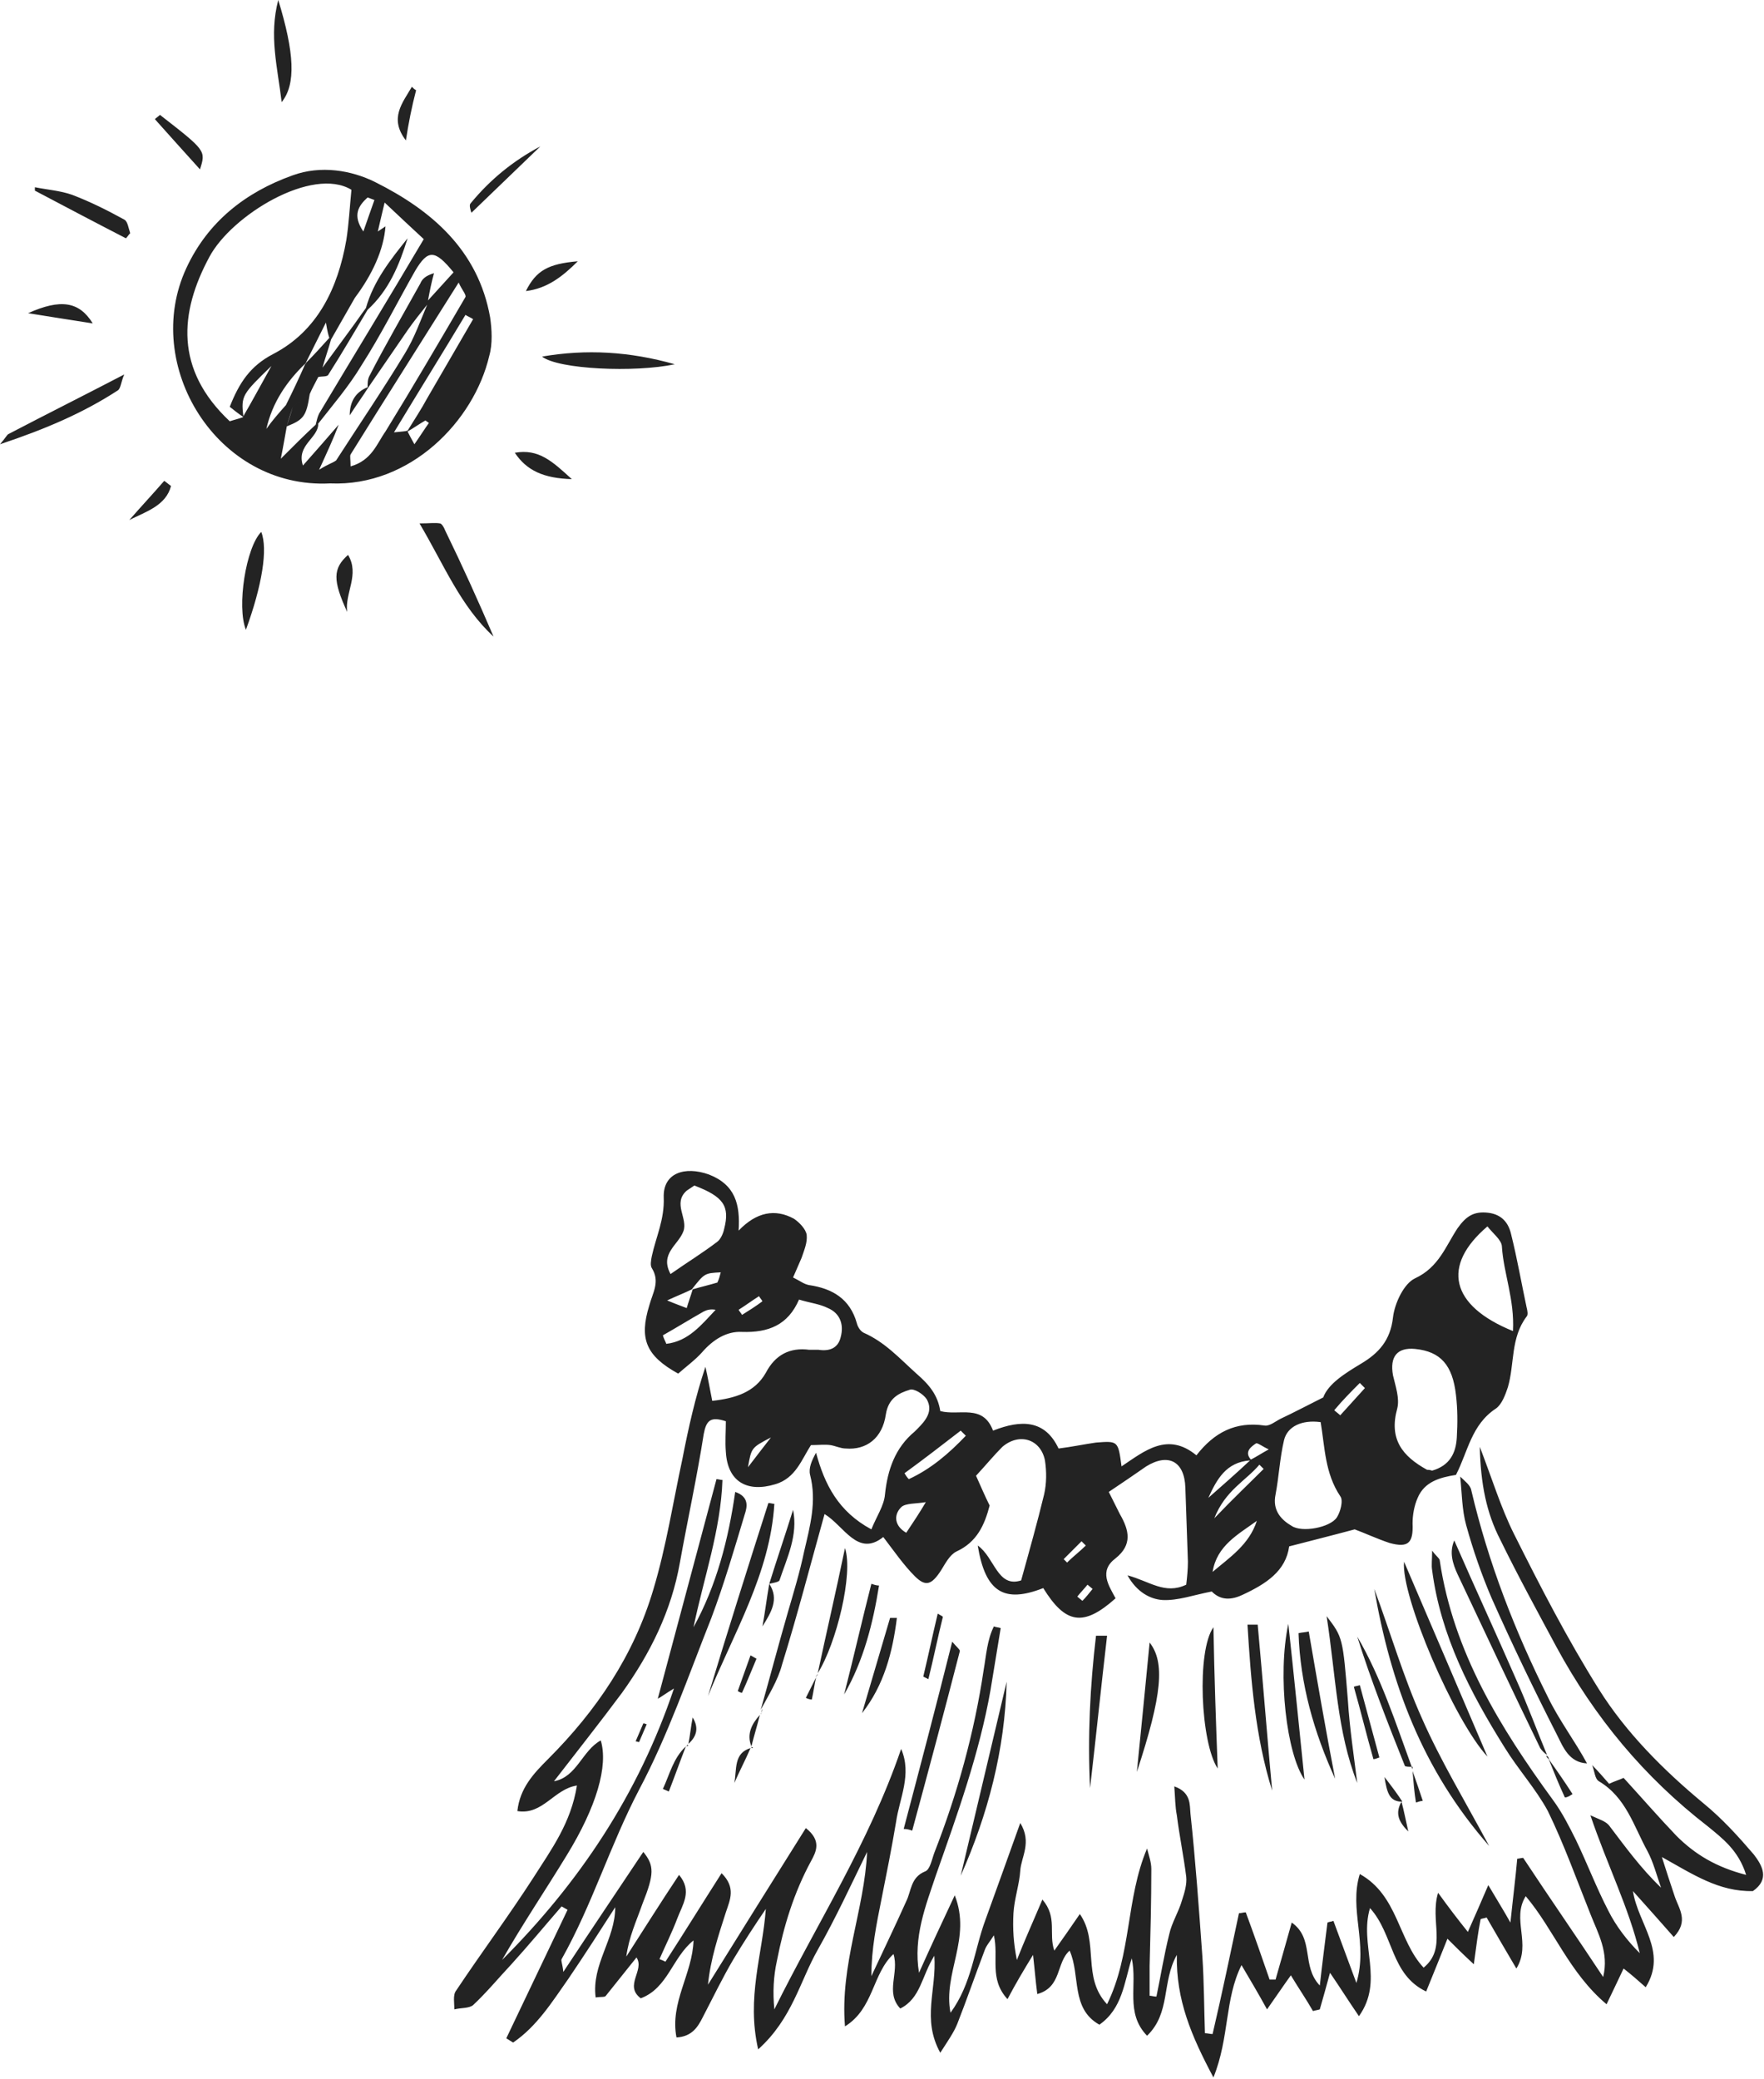 <?xml version="1.0" encoding="utf-8"?>
<!-- Generator: Adobe Illustrator 18.0.0, SVG Export Plug-In . SVG Version: 6.00 Build 0)  -->
<!DOCTYPE svg PUBLIC "-//W3C//DTD SVG 1.1//EN" "http://www.w3.org/Graphics/SVG/1.1/DTD/svg11.dtd">
<svg version="1.1" id="Ebene_1" xmlns="http://www.w3.org/2000/svg" xmlns:xlink="http://www.w3.org/1999/xlink" x="0px" y="0px"
	 width="207.3px" height="244.3px" viewBox="0 0 207.3 244.3" enable-background="new 0 0 207.3 244.3" xml:space="preserve">
<path fill="#232323" d="M81.4,151.4C81.4,151.5,81.4,151.5,81.4,151.4L81.4,151.4L81.4,151.4C81.4,151.5,81.4,151.5,81.4,151.4
	C81.5,151.5,81.5,151.4,81.4,151.4C81.5,151.4,81.4,151.4,81.4,151.4z M206.1,217.9c-1.8-2.1-3.7-4.2-5.9-6
	c-4.7-3.9-9.1-8.3-12.3-13.4c-3.7-5.9-6.9-12.1-10-18.3c-1.5-3-2.5-6.3-4-10.2c0.1,4.4,0.8,7.8,2.4,10.9c2.1,4.3,4.4,8.5,6.6,12.6
	c4.5,8.3,10.3,15.3,17.8,21.1c1.7,1.4,3.6,2.8,4.5,5.7c-3.5-0.9-6-2.4-8.2-4.6c-2.1-2.2-4.1-4.5-6.2-6.8c-0.4,0.2-1.1,0.4-1.7,0.7
	c-0.7-0.8-1.3-1.5-2-2.2c0.3,0.7,0.3,1.6,0.8,1.9c3.2,1.9,4.1,5.3,5.7,8.2c0.7,1.3,1.1,2.9,1.6,4.3c-2.4-2.3-4.2-4.8-6.1-7.3
	c-0.4-0.5-1.1-0.7-2.2-1.2c2,5.9,4.5,10.8,5.8,16.2c-1.5-1.5-2.8-3.2-3.7-5c-1.4-2.7-2.5-5.6-3.8-8.3c-0.8-1.6-1.6-3.2-2.7-4.7
	c-6.2-8.5-11.7-17.4-13.3-28.1c0-0.3-0.4-0.5-0.9-1.2c0,1.1-0.1,1.7,0,2.3c1,7.7,4.5,14.4,8.5,20.8c1.6,2.6,3.7,4.9,5.1,7.5
	c1.9,3.9,3.4,8.1,5,12.1c0.9,2.3,2.2,4.5,1.5,7.4c-3.1-4.7-6.3-9.3-9.4-14c-0.2,0-0.5,0.1-0.7,0.1c-0.2,2.3-0.5,4.6-0.8,7.5
	c-0.9-1.6-1.6-2.7-2.6-4.4c-0.9,2.1-1.6,3.7-2.4,5.5c-1.2-1.5-2.2-2.8-3.5-4.6c-1,3.3,1.1,6.5-1.7,8.8c-3-3.2-3-8.5-7.5-11
	c-1.3,4.2,1,8.1-0.4,12.8c-1.1-3-1.9-5.1-2.7-7.3c-0.2,0.1-0.5,0.1-0.7,0.2c-0.3,2.4-0.6,4.7-0.9,7.4c-2.2-2.3-0.6-5.5-3.3-7.4
	c-0.7,2.5-1.3,4.6-1.9,6.7c-0.2,0-0.5,0-0.7,0c-0.9-2.6-1.8-5.2-2.8-7.9c-0.3,0-0.5,0.1-0.8,0.1c-1,4.7-2,9.5-3.1,14.2
	c-0.3,0-0.6-0.1-0.9-0.1c-0.1-3-0.1-6-0.3-9c-0.4-5.6-0.8-11.2-1.4-16.8c-0.1-1,0.1-2.5-1.9-3.2c0.1,1.3,0.1,2.4,0.3,3.4
	c0.3,2.4,0.8,4.8,1.1,7.2c0.1,0.9-0.2,1.9-0.5,2.8c-0.4,1.4-1.2,2.6-1.5,4c-0.6,2.4-1,4.9-1.5,7.3c-0.3,0-0.6-0.1-0.8-0.1
	c0-1.2,0-2.3,0-3.5c0.1-3.8,0.2-7.6,0.2-11.4c0-0.8-0.3-1.6-0.5-2.4c-2.5,5.9-1.8,12.4-4.7,18.3c-3-3.2-0.9-7.3-3.2-10.6
	c-1.1,1.6-2,2.9-3,4.3c-0.7-2,0.4-3.9-1.4-6c-1.1,2.6-2.1,4.8-3,7.1c-0.4-2-0.5-3.7-0.4-5.5c0.1-1.7,0.7-3.4,0.8-5
	c0.1-1.6,1.4-3.3,0-5.6c-1.5,4.2-2.8,7.8-4.1,11.4c-1.3,3.5-1.6,7.5-4.1,10.9c-0.9-4.7,2.5-8.7,0.5-13.8c-1.6,3.4-2.9,6.2-4.2,9.1
	c-0.7-4.2,0.8-7.9,2-11.5c2.5-7.1,5.1-14.3,6.4-21.7c0.4-2.4,0.8-4.9,1.2-7.3c-0.3-0.1-0.6-0.1-0.8-0.2c-0.8,1.6-0.9,3.4-1.2,5.1
	c-1.1,7.4-3.1,14.6-5.8,21.5c-0.3,0.8-0.5,2-1.1,2.2c-1.7,0.7-1.6,2.3-2.2,3.5c-1.3,2.9-2.7,5.8-4.1,8.8c0-3.2,0.6-6.1,1.2-9.1
	c0.6-3,1.2-6,1.7-9c0.4-2.8,1.9-5.6,0.6-8.6C102.1,216.6,96,226,91,236.1c-0.2-2-0.1-3.9,0.3-5.7c0.8-4.1,2-8,4-11.7
	c0.6-1.1,1.3-2.4-0.6-3.9c-3.9,6.2-7.7,12.3-11.5,18.4c0.3-3,1.2-5.7,2.1-8.5c0.5-1.5,1.2-2.9-0.5-4.6c-2.3,3.6-4.4,7-6.6,10.4
	c-0.2-0.1-0.4-0.2-0.7-0.3c0.7-1.6,1.5-3.2,2.1-4.8c0.6-1.6,1.8-3.2,0.2-5.1c-2.2,3.3-4.2,6.5-6.2,9.6c0.3-2.3,1.2-4.2,1.9-6.2
	c1.4-3.5,1.4-4.5,0.1-6.1c-3,4.5-6.1,9.1-9.4,14.1c-0.1-1-0.3-1.3-0.2-1.5c3.6-6.4,5.7-13.4,9.1-19.9c3.4-6.4,5.8-13.4,8.5-20.2
	c1.5-4,2.7-8.1,3.9-12.1c0.3-0.9,0.6-2.1-1.1-2.7c-0.8,5.6-2.2,11-4.9,15.9c1.2-5.8,3.2-11.4,3.4-17.3c-0.2,0-0.5-0.1-0.7-0.1
	c-2.3,8.6-4.6,17.2-6.9,25.8c0.4-0.2,0.9-0.6,1.9-1.2C75,210.9,68,221.3,59,230.3c2.4-4.2,5.1-8.2,7.6-12.3c3.5-5.7,4.9-10.5,4-13.5
	c-2.2,1.2-2.8,4.3-5.5,4.8c2.7-3.5,5.4-6.9,8-10.4c3.3-4.6,5.8-9.6,6.8-15.3c0.9-5,2-10,2.8-15.1c0.3-1.6,0.8-2.1,2.6-1.5
	c0,1.2-0.1,2.4,0,3.6c0.2,3.5,2.5,4.8,5.8,3.8c2.4-0.7,3.1-2.9,4.2-4.6c0.9,0,1.6-0.1,2.3,0c0.6,0.1,1.2,0.4,1.8,0.4
	c2.4,0.2,4.3-1.2,4.7-4c0.3-1.9,1.5-2.5,2.8-2.9c0.5-0.2,1.6,0.5,2,1.1c0.8,1.4-0.1,2.5-1.1,3.5c-0.1,0.1-0.2,0.2-0.3,0.3
	c-2.3,1.9-3.2,4.5-3.5,7.4c-0.1,1.3-1,2.6-1.6,4.1c-3.9-2.1-5.5-5.3-6.5-9c-0.5,0.9-0.9,1.8-0.7,2.6c0.8,3.1,0,6-0.7,9
	c-0.5,2.4-1.2,4.7-1.9,7.1c-1.1,3.8-2.1,7.6-3.2,11.5c0.9-1.7,2-3.4,2.5-5.3c1.8-5.8,3.3-11.6,5-17.7c2.3,1.4,3.9,5.1,6.9,2.7
	c1.3,1.7,2.4,3.3,3.7,4.6c1.3,1.3,2,1,3.1-0.7c0.5-0.8,1-1.8,1.8-2.2c2.4-1.1,3.3-3.1,3.9-5.4c-0.6-1.2-1.1-2.4-1.6-3.5
	c1.2-1.3,2.1-2.4,3.1-3.4c2-1.7,4.5-0.9,5,1.6c0.2,1.3,0.2,2.7-0.1,4c-0.8,3.3-1.7,6.5-2.7,10.1c-2.8,0.9-3.1-2.7-5.1-4.1
	c0.9,5.5,3.1,6.8,7.7,5c2.6,4.2,4.7,4.6,8.5,1.2c-0.8-1.5-2-3.2,0-4.7c2-1.6,1.6-3.3,0.5-5.2c-0.5-1-1-2-1.3-2.6
	c1.8-1.2,3.1-2.1,4.4-3c2.6-1.6,4.5-0.6,4.6,2.5c0.1,2.9,0.2,5.8,0.3,8.7c0,0.9-0.1,1.9-0.2,2.7c-2.5,1.2-4.3-0.4-6.9-1.1
	c1.1,2,2.7,2.8,4.1,2.9c1.8,0.1,3.7-0.6,5.8-1c0.8,0.8,1.9,1.2,3.6,0.4c2.8-1.3,5.1-2.8,5.5-5.7c2.7-0.7,5.1-1.3,7.7-2
	c1.1,0.4,2.6,1.1,4.1,1.6c2.2,0.6,2.8,0,2.7-2.3c0-1,0.2-2.1,0.6-3c0.8-1.9,2.6-2.4,4.5-2.7c1.4-2.7,1.8-5.9,4.7-7.8
	c0.7-0.5,1.1-1.6,1.4-2.5c0.8-2.7,0.3-5.8,2.2-8.3c0.2-0.2,0.1-0.7,0-1.1c-0.6-2.8-1.1-5.7-1.8-8.5c-0.3-1.4-1.1-2.4-2.7-2.6
	c-1.7-0.2-2.6,0.4-3.6,1.8c-1.4,2.1-2.2,4.6-5,5.9c-1.3,0.6-2.4,2.9-2.6,4.6c-0.3,2.7-1.7,4.2-3.7,5.4c-2,1.2-3.9,2.4-4.5,4
	c-2,1-3.5,1.8-5,2.5c-0.6,0.3-1.3,0.9-1.9,0.8c-3.4-0.5-5.9,0.8-8,3.5c-3.4-2.8-6.1-0.5-8.8,1.3c-0.4-3-0.4-3-3-2.8
	c-1.4,0.2-2.8,0.5-4.4,0.7c-1.6-3.4-4.4-3.4-7.7-2.1c-1.2-3.2-4-1.7-6.2-2.3c-0.3-1.9-1.3-3.1-2.8-4.4c-2-1.8-3.7-3.7-6.2-4.8
	c-0.4-0.2-0.7-0.7-0.8-1.1c-0.8-2.9-2.9-4.1-5.6-4.5c-0.6-0.1-1.1-0.5-1.9-0.9c0.4-0.9,0.7-1.6,1-2.3c0.3-0.9,0.7-1.8,0.6-2.7
	c-0.1-0.7-0.9-1.5-1.5-1.9c-2.2-1.2-4.4-0.8-6.5,1.4c0.2-3.1-0.4-5.4-3.5-6.6c-2.8-1-5.4-0.2-5.3,2.7c0.1,2.6-0.9,4.6-1.4,6.9
	c-0.1,0.5-0.2,1.1,0,1.4c1,1.6,0.1,2.9-0.3,4.4c-1.2,3.9-0.4,5.9,3.4,8c0.9-0.8,2-1.6,2.8-2.5c1.3-1.5,2.9-2.5,4.7-2.4
	c3.1,0.1,5.4-0.8,6.7-3.8c1.3,0.4,2.4,0.5,3.4,1c1.4,0.6,1.9,1.9,1.5,3.4c-0.3,1.3-1.3,1.7-2.6,1.5c-0.4,0-0.7,0-1.1,0
	c-2.3-0.3-4,0.6-5.1,2.7c-1.3,2.3-3.6,3-6.3,3.3c-0.3-1.5-0.5-2.7-0.8-4c-1.2,3.6-2,7.2-2.7,10.8c-1.1,5.1-1.9,10.3-3.4,15.3
	c-2.3,7.8-6.7,14.3-12.4,20c-1.7,1.7-3.3,3.4-3.6,6.1c3,0.5,4.3-2.6,7-3c-0.7,4.4-3,7.5-5.1,10.8c-2.9,4.5-6.1,8.8-9.1,13.3
	c-0.4,0.5-0.2,1.5-0.2,2.2c0.8-0.2,1.7-0.1,2.2-0.5c1.6-1.5,3-3.2,4.5-4.8c2-2.2,3.9-4.5,5.9-6.8c0.2,0.1,0.5,0.3,0.7,0.4
	c-2.4,5-4.8,10.1-7.2,15.1c0.3,0.2,0.5,0.3,0.8,0.5c2.8-1.9,4.6-4.8,6.5-7.5c1.9-2.8,3.7-5.6,5.5-8.4c0,3.8-2.8,6.7-2.3,10.6
	c0.6-0.1,1.1,0,1.2-0.2c1.2-1.5,2.4-3,3.6-4.5c1,1.5-1.5,3.3,0.5,4.8c3.2-1.2,3.7-4.8,6.2-6.8c-0.1,3.9-2.8,7.3-2,11.4
	c1.8-0.1,2.5-1.2,3.1-2.4c1.2-2.3,2.3-4.6,3.6-6.8c1.2-2,2.5-4,3.8-5.9c-0.4,5.4-2.3,10.4-0.9,16.5c4-3.6,4.9-8,7-11.7
	c2.1-3.7,3.9-7.6,5.8-11.5c-0.3,6.8-3.2,13.2-2.6,20.5c3.4-2.1,3.2-6.2,5.7-8.5c0.7,2.2-1,4.5,0.8,6.4c2.4-1.2,2.5-3.8,4-6.2
	c0.3,4-1.5,7.4,0.7,11.4c0.9-1.4,1.6-2.4,2-3.4c1.1-2.8,2.1-5.7,3.2-8.6c0.2-0.6,0.6-1,1.1-1.8c0.6,2.6-0.6,5.1,1.6,7.5
	c1-1.9,1.9-3.4,3-5.2c0.2,1.7,0.3,3.1,0.5,4.6c2.9-0.8,2.2-3.7,3.8-5.1c1.3,2.9,0.1,6.8,3.5,8.7c2.7-1.9,2.9-4.9,3.8-7.8
	c0.7,3.2-0.8,6.4,1.8,9.1c2.8-2.7,1.7-6.3,3.5-9.5c-0.1,5.3,1.7,9.5,4.3,14.4c1.9-4.7,1.3-9.2,3.3-13.2c1,1.7,1.9,3.2,3,5.2
	c1.2-1.7,2-2.9,2.8-4c0.9,1.5,1.8,2.8,2.6,4.2c0.3-0.1,0.5-0.1,0.8-0.2c0.4-1.4,0.8-2.8,1.2-4.3c1.1,1.6,2.1,3.2,3.4,5.1
	c3-4.2,0-8.4,1.3-12.7c2.8,3.1,2.4,7.8,6.6,9.8c0.9-2.2,1.7-4.2,2.5-6.2c0.9,0.9,1.8,1.8,3.1,3c0.3-2.2,0.5-3.8,0.8-5.3
	c0.2-0.1,0.5-0.1,0.7-0.2c1.1,1.9,2.2,3.8,3.5,6c1.8-2.9-0.6-5.8,1.1-8.5c3.3,3.9,5.1,9,9.5,12.7c0.8-1.7,1.4-2.9,2-4.2
	c0.9,0.7,1.7,1.4,2.6,2.2c2.6-4.2-0.9-7.4-1.5-11.3c1.8,2,3.3,3.7,4.8,5.4c1.8-1.9,0.6-3.3,0.1-4.8c-0.5-1.5-1-3-1.5-4.6
	c3.6,2,6.7,4.1,10.7,4C208,220.8,207.1,219.2,206.1,217.9z M174.8,144.1c0.6,0.8,1.7,1.6,1.7,2.4c0.2,3.1,1.5,6.2,1.3,9.9
	C170.4,153.4,169.4,148.7,174.8,144.1z M166.3,158.5c3,0.3,4.4,1.9,4.8,5.4c0.2,1.7,0.2,3.3,0.1,5c-0.1,1.8-0.8,3.3-2.9,3.9
	c-0.3-0.1-0.5-0.1-0.6-0.1c-2.9-1.6-4.5-3.6-3.5-7.2c0.3-1.2-0.2-2.6-0.5-3.9C163.3,159.4,164.2,158.3,166.3,158.5z M159.8,162.5
	c0.2,0.2,0.4,0.4,0.6,0.6c-1,1.1-1.9,2.1-2.9,3.2c-0.2-0.2-0.5-0.4-0.7-0.6C157.8,164.5,158.8,163.5,159.8,162.5z M149.9,175.6
	c0.4-2.1,0.5-4.3,1-6.4c0.4-1.6,2.1-2.4,4.3-2.1c0.5,3,0.5,6,2.3,8.7c0.4,0.5,0,1.9-0.4,2.5c-0.8,1.2-4.1,1.8-5.3,1
	C150.6,178.6,149.5,177.5,149.9,175.6z M142.5,184.7c0.5-3.1,3-4.4,5.2-6C146.8,181.5,144.5,183,142.5,184.7z M142.7,178.4
	c1.3-3.3,3.7-4.4,5.3-6.3c0.2,0.2,0.3,0.3,0.5,0.5C146.8,174.3,145,176,142.7,178.4z M147.6,169.6c0.2-0.1,0.8,0.4,1.5,0.7
	c-0.9,0.5-1.5,0.9-2.1,1.2C146.2,170.6,147,170,147.6,169.6z M146.9,171.6c-1.6,1.5-3.2,2.9-4.9,4.4
	C143,173.8,144.1,171.8,146.9,171.6z M128.4,186.7c-0.4,0.5-0.8,1-1.2,1.4l-0.6-0.5c0.4-0.5,0.8-0.9,1.2-1.4L128.4,186.7z
	 M127.1,181.1c0.2,0.2,0.4,0.4,0.5,0.5c-0.7,0.7-1.5,1.3-2.2,2c-0.1-0.1-0.3-0.3-0.4-0.4C125.7,182.5,126.4,181.8,127.1,181.1z
	 M106.5,180.1c-1.4-0.8-1.5-2.1-0.6-3c0.5-0.5,1.8-0.4,2.9-0.6C108.1,177.7,107.3,178.9,106.5,180.1z M112.9,168.1l0.6,0.6
	c-2,2.1-4.1,3.9-6.7,5.1c-0.2-0.2-0.4-0.5-0.5-0.7C108.5,171.5,110.7,169.8,112.9,168.1z M78.3,157.9c-0.1-0.3-0.3-0.6-0.4-1
	c1.6-0.9,3.2-1.9,4.8-2.8c0.4-0.2,0.8-0.3,1.4-0.2C82.4,155.7,80.9,157.6,78.3,157.9z M80.7,153.7c0.7-0.3,1.6-0.5,2.3-0.8
	C82.3,153.2,81.5,153.3,80.7,153.7C80.7,153.7,80.7,153.7,80.7,153.7z M84.3,150.7c-1,0.3-1.9,0.5-2.9,0.8c-0.2,0.7-0.5,1.5-0.7,2.2
	c-0.5-0.2-1.1-0.4-2.3-0.9c1.3-0.6,2.1-0.9,2.9-1.3c1.5-1.9,1.5-1.9,3.4-2C84.6,149.9,84.5,150.3,84.3,150.7z M85.1,144.4
	c-0.1,0.5-0.4,1.2-0.8,1.5c-1.7,1.3-3.5,2.4-5.5,3.8c-1.3-2.4,0.9-3.4,1.5-5c0.6-1.5-1.3-3.3,0.4-4.8c0.3-0.2,0.6-0.4,0.9-0.6
	C85,140.6,85.8,141.7,85.1,144.4z M87.2,154.5c-0.1-0.2-0.3-0.4-0.4-0.6c0.8-0.5,1.6-1.1,2.4-1.6c0.1,0.2,0.3,0.4,0.4,0.6
	C88.8,153.5,88,154,87.2,154.5z M90.6,168.9c-1.1,1.4-1.7,2.2-2.7,3.5C88.3,170.1,88.3,170.1,90.6,168.9z M86.3,209.5
	c0.6-1.4,1.3-2.7,1.9-4.1C86.2,206,86.6,207.9,86.3,209.5z M89.5,201.3L89.5,201.3c-0.1,0-0.1,0.1-0.1,0.2
	C89.4,201.4,89.4,201.4,89.5,201.3z M89.5,201.3c0-0.2,0.1-0.3,0.1-0.5C89.5,201,89.5,201.1,89.5,201.3L89.5,201.3z M170.9,181
	c-0.6,1.4-0.2,2.7,0.4,4c3.2,6.8,6.4,13.6,9.7,20.4c0.2,0.3,0.5,0.6,0.8,0.8c-1.2-2.9-2.3-5.9-3.6-8.8
	C175.8,191.9,173.3,186.5,170.9,181z M88.3,205.4c0.1,0,0.1,0,0.2,0c0,0-0.1-0.1-0.1-0.1C88.3,205.3,88.3,205.4,88.3,205.4z
	 M88.4,205.4c0-0.1-0.1-0.1-0.1-0.2c0,0,0,0.1,0,0.1C88.3,205.3,88.4,205.4,88.4,205.4z M88.3,205.2c0.3-1.2,0.7-2.5,1-3.7
	C88.4,202.5,87.7,203.7,88.3,205.2z M143.1,207.8c-0.2-5.3-0.4-10.9-0.5-16.6C140.6,194,141.1,204.8,143.1,207.8z M102.4,186.1
	c-1.1,4.3-2.1,8.7-3.2,13c2.3-4,3.4-8.4,4.1-12.8C103,186.3,102.7,186.2,102.4,186.1z M90.4,186.1C90.4,186.1,90.4,186.1,90.4,186.1
	L90.4,186.1C90.4,186.1,90.4,186.1,90.4,186.1C90.4,186.1,90.4,186.1,90.4,186.1C90.4,186.1,90.4,186.1,90.4,186.1z M104.6,190.1
	c-1.1,3.7-2.2,7.5-3.3,11.2c2.6-3.3,3.6-7.2,4.1-11.2C105.1,190.1,104.9,190.1,104.6,190.1z M90.4,186.1c-0.3,1.7-0.5,3.4-0.8,5
	C90.6,189.5,91.6,187.9,90.4,186.1z M96.1,196.6c0,0.1-0.1,0.2-0.1,0.2l0.1,0.1C96,196.8,96.1,196.7,96.1,196.6z M110.2,189.6
	c-0.6,2.5-1.1,4.9-1.7,7.4c0.2,0.1,0.4,0.2,0.6,0.3c0.6-2.4,1.1-4.9,1.7-7.3C110.8,189.9,110.5,189.8,110.2,189.6z M96,196.8
	C96,196.8,95.9,196.8,96,196.8c-0.1,0.1-0.1,0.2-0.1,0.3C95.9,197,96,196.9,96,196.8z M99.3,181.9c-1.1,5.3-2.2,10-3.2,14.7
	C98.3,193.1,100.3,184.9,99.3,181.9z M95.4,199.7c0.2-0.9,0.3-1.7,0.5-2.6c-0.4,0.8-0.8,1.6-1.2,2.4
	C94.9,199.6,95.2,199.7,95.4,199.7z M118.3,197.6c-1.8,7.6-3.6,15.2-5.4,22.8C116.1,213.2,118.1,205.6,118.3,197.6z M81.4,201.8
	c-0.2,1-0.3,2.1-0.5,3.1C81.8,204.1,82.2,203.1,81.4,201.8z M77.9,210.2l0.7,0.3c0.7-1.8,1.3-3.5,2-5.3
	C79.1,206.6,78.7,208.5,77.9,210.2z M80.7,205.2c0.1,0,0.1-0.1,0.2-0.1l-0.1-0.1C80.7,205.1,80.7,205.2,80.7,205.2z M107.2,215.1
	c1.9-7,3.8-14.1,5.6-21.1c0-0.2-0.4-0.5-0.9-1.1c-1.9,7.6-3.8,14.8-5.7,22C106.6,214.9,106.9,215,107.2,215.1z M80.7,205
	C80.7,205,80.8,205.1,80.7,205c0.1,0,0.1,0,0.1-0.1C80.8,205,80.8,205,80.7,205z M87.2,198.9c0.6-1.3,1.1-2.6,1.7-4
	c-0.2-0.1-0.5-0.3-0.7-0.4c-0.5,1.4-1,2.8-1.5,4.2C86.9,198.8,87,198.9,87.2,198.9z M83.2,199.3c3-7.4,7.3-14.4,7.8-22.6
	c-0.2,0-0.5-0.1-0.7-0.1C87.9,184.1,85.5,191.7,83.2,199.3z M91.6,185.7c0.9-2.7,2.2-5.3,1.6-8.3c-0.9,2.9-1.9,5.8-2.8,8.7
	C90.8,186,91.5,185.9,91.6,185.7z M75.1,204.7c0.3-0.7,0.6-1.4,0.9-2.1c-0.1,0-0.2-0.1-0.4-0.1c-0.3,0.7-0.6,1.4-0.9,2.1L75.1,204.7
	z M174.8,206.4c-3.2-7.5-6.5-15.2-9.8-22.9C164.6,187.5,170.9,202.2,174.8,206.4z M159.5,192.3c1.6,5.1,3.6,10.2,5.6,15.2
	c0.1,0.1,0.5,0.1,0.8,0.1C164,202.4,162.3,197.1,159.5,192.3z M165.5,215.2c-0.3-1.3-0.5-2.4-0.8-3.5
	C163.9,213.1,164.4,214.1,165.5,215.2z M164.8,211.8C164.8,211.8,164.8,211.8,164.8,211.8C164.8,211.8,164.8,211.8,164.8,211.8
	C164.8,211.7,164.8,211.8,164.8,211.8z M167.2,211.6c-0.4-1.2-0.8-2.4-1.2-3.5c0.1,1.2,0.2,2.5,0.4,3.7
	C166.7,211.7,167,211.6,167.2,211.6z M166,208c0-0.1,0-0.3,0-0.4l0,0c0,0-0.1,0-0.1,0c0,0,0,0.1,0,0.1C166,207.8,166,207.9,166,208z
	 M128.1,210.1c0.7-6,1.3-11.9,2-17.9c-0.4,0-0.9,0-1.3,0C128.1,198.1,127.8,204.1,128.1,210.1z M153.8,191.7
	c-0.4,0.1-0.8,0.1-1.2,0.2c0.2,6,1.8,11.6,4.3,17.1C155.8,203.3,154.8,197.5,153.8,191.7z M181.9,199.4c-3.9-7.8-7-15.8-9-24.3
	c-0.1-0.6-0.8-1.1-1.3-1.6c0.2,1.9,0.2,3.9,0.7,5.7c0.8,2.9,1.8,5.8,3,8.6c2.4,5.4,5,10.8,7.7,16.1c0.7,1.4,1.4,3.2,3.5,3.3
	C185.1,204.6,183.2,202.1,181.9,199.4z M182.1,206.8c-0.1-0.1-0.1-0.3-0.2-0.4c0,0,0,0,0,0l0,0c0,0-0.1-0.1-0.2-0.1
	c0,0.1,0.1,0.1,0.1,0.2l0,0C181.9,206.6,182,206.7,182.1,206.8z M164.8,211.7c-0.5-0.8-1.1-1.6-2.1-2.9
	C163,210.7,163.3,211.7,164.8,211.7z M164.8,211.7C164.8,211.8,164.8,211.8,164.8,211.7L164.8,211.7
	C164.8,211.8,164.8,211.7,164.8,211.7z M167.1,201.9c-2.2-4.9-3.7-10.1-5.6-15.2c1.9,11,5.6,21.2,13.5,30.2
	C172.1,211.5,169.3,206.9,167.1,201.9z M149.5,210.4c-0.6-6.5-1.1-13-1.7-19.5c-0.4,0-0.8,0-1.2,0C147,197.4,147.5,204,149.5,210.4z
	 M162.1,206.5l-2.3-8.5c-0.2,0.1-0.5,0.1-0.7,0.2c0.8,2.8,1.5,5.7,2.3,8.5C161.6,206.7,161.8,206.6,162.1,206.5z M135.1,193
	c-0.5,5.2-1,10.2-1.5,15.2C136.6,199.1,136.9,195.3,135.1,193z M184.8,210.8c-0.9-1.4-1.8-2.7-2.8-4.1c0.6,1.5,1.2,3,1.9,4.5
	C184.2,211.2,184.5,211,184.8,210.8z M158.4,199.8c-0.6-7.4-0.6-7.4-2.5-9.9c1.1,7.1,1.2,13.5,3.6,19.6
	C159.1,206.3,158.6,203,158.4,199.8z M153.3,209.1c-0.6-5.8-1.2-11.9-1.9-18.3C150.1,196.9,151.2,206.1,153.3,209.1z M48.9,10.6
	c-0.2-0.1-0.4-0.3-0.5-0.4c-1.1,1.9-2.7,3.7-0.7,6.3C48,14.5,48.4,12.5,48.9,10.6z M79.3,42.8C74,41.3,68.9,41,63.7,41.9
	C65.6,43.4,74.6,43.8,79.3,42.8z M32.7,0c-1.1,4.2-0.1,7.8,0.4,12C34.8,9.9,34.6,6.2,32.7,0z M57.5,41.8c0.4-1.4,0.3-3.1,0.1-4.5
	c-1.4-7.9-6.9-12.6-13.5-15.9c-2.8-1.4-6.4-2-9.7-0.8c-5.6,2-10,5.5-12.5,10.9c-5.3,11.4,3.6,26,16.9,25.3
	C48.2,57.2,55.7,49.5,57.5,41.8z M43.2,23.2c0.3,0.1,0.5,0.2,0.8,0.3c-0.4,1.1-0.8,2.3-1.3,3.7C41.4,25.3,42.1,24.2,43.2,23.2z
	 M28.6,49c-0.5,0.2-1,0.3-1.6,0.5c-6.5-6.1-5.9-12.8-2.4-19.3c2.6-4.9,12.1-10.7,16.7-7.9c-0.2,2-0.3,4-0.6,5.9
	c-1,5.7-3.4,10.7-8.6,13.4c-2.7,1.4-4,3.4-5.1,6.2C27.5,48.2,28,48.6,28.6,49C28.6,48.9,28.6,49,28.6,49z M31.9,43
	c-1.4,2.5-2.3,4.2-3.3,5.9C28.3,46.5,28.5,46.3,31.9,43z M35.9,42.7c0.7-1.4,1.4-2.8,2.4-4.8c0.2,1.2,0.3,1.5,0.4,1.8
	C37.8,40.7,36.9,41.7,35.9,42.7c-0.7,1.6-1.5,3.3-2.3,4.9c-0.8,0.9-1.6,1.8-2.3,2.8C32,47.3,33.7,44.8,35.9,42.7z M33.7,50.1
	c0.2-0.8,0.5-1.6,0.7-2.3c0.7-0.5,1.3-1,2-1.5c0.3-0.7,0.7-1.4,1-2c0.4-0.1,1.1,0,1.2-0.3c1.6-2.5,3.1-5.1,4.6-7.6l0,0
	c2.5-2.3,3.7-5.2,4.7-8.4c-2,2.5-4,5-4.9,8.2l0,0c0,0,0,0,0,0c-0.6,0.8-1.2,1.7-1.8,2.5c-1.1,1.5-2.2,3-3.3,4.5
	c0.3-1.1,0.7-2.2,1-3.3l0,0c0.9-1.6,1.9-3.3,2.8-4.9c2.1-2.8,3.4-5.7,3.6-8.4c-0.3,0.2-0.6,0.4-0.9,0.6c0.2-0.9,0.4-1.7,0.8-3.4
	c1.8,1.7,3.2,3,4.6,4.3c-4.2,7.1-8.3,13.8-12.3,20.5c-0.2,0.4-0.3,0.9-0.4,1.3c-1.3,1.2-2.5,2.4-4.1,4
	C33.3,52.4,33.5,51.2,33.7,50.1z M37.5,55.2c1-2.2,1.7-3.7,2.3-5.3c-1.3,1.5-2.6,3-4.2,4.8c-0.8-2.4,1.8-3.2,1.8-4.9
	c0,0-0.1,0.1-0.1,0.1c1.8-2.3,3.7-4.5,5.2-7c2.3-3.6,4.2-7.4,6.3-11.1c1.5-2.5,2.3-2.5,4.5,0.2c-1,1.1-2,2.2-3,3.3
	c0.2-1.1,0.4-2.1,0.7-3.2c-1,0.3-1.4,0.7-1.6,1.2c-2,3.6-4.1,7.2-6,10.9c-0.2,0.4-0.2,0.8-0.2,1.3c-1.5,0.6-2.1,1.8-2.1,3.3
	c0.7-1.1,1.5-2.2,2.2-3.3c0,0,0,0,0,0c1.5-2.2,3.1-4.5,4.6-6.7c0.7-1,1.5-2,2.3-3c-0.8,1.9-1.5,3.9-2.6,5.7
	c-2.6,4.3-5.4,8.4-8.1,12.6C39.1,54.4,38.6,54.5,37.5,55.2z M41.2,54.8c0-0.8-0.1-1.2,0-1.4c4.1-6.6,8.3-13.2,12.7-20.2
	c0.4,0.9,0.9,1.4,0.8,1.7c-3.1,5.3-6.2,10.6-9.4,15.8C44.3,52.1,43.7,54.1,41.2,54.8z M46.3,50.8c2.9-4.8,5.7-9.3,8.4-13.8
	c0.3,0.2,0.6,0.3,0.9,0.5c-1.8,3.1-3.6,6.2-5.4,9.3c-0.7,1.3-1.5,2.5-2.3,3.8C47.6,50.7,47.2,50.7,46.3,50.8z M48.7,52.2
	c-0.4-0.7-0.6-1.1-0.8-1.5c0.7-0.4,1.4-0.9,2.1-1.3c0.1,0.1,0.3,0.2,0.4,0.3C49.9,50.4,49.4,51.2,48.7,52.2z M60.5,53.2
	c1.4,2.1,3.4,3,6.7,3.1C64.9,54.2,63.3,52.7,60.5,53.2z M63.5,17.2c-3.2,1.7-5.9,3.9-8.2,6.7c-0.2,0.2,0,0.8,0.1,1.1
	C58.1,22.4,60.8,19.8,63.5,17.2z M61.8,34.2c2.5-0.3,4.3-1.7,6.1-3.5C64.4,31,63,31.8,61.8,34.2z M0,52.2c5.4-1.8,9.8-3.7,13.8-6.3
	c0.4-0.2,0.4-1,0.8-1.9C9.8,46.5,5.4,48.7,1,51C0.8,51.1,0.7,51.4,0,52.2z M18.8,13.5c-0.2,0.2-0.4,0.3-0.6,0.5
	c1.7,1.9,3.4,3.8,5.3,5.9C24.2,17.7,24.2,17.7,18.8,13.5z M3.3,36.8c2.5,0.4,5,0.8,7.6,1.2C9.3,35.4,7.1,35.1,3.3,36.8z M52.3,62.3
	c-0.1-0.3-0.4-0.8-0.6-0.8c-0.6-0.1-1.2,0-2.4,0c2.9,4.9,4.8,9.7,8.7,13.3C56.2,70.6,54.3,66.4,52.3,62.3z M36,42.7
	C36,42.6,36,42.6,36,42.7C36,42.6,35.9,42.7,36,42.7c-0.1,0.1-0.1,0.1-0.1,0.1C35.9,42.7,36,42.7,36,42.7z M40.9,65.2
	c-1.8,1.6-1.8,3-0.1,6.7C40.5,69.7,42.3,67.5,40.9,65.2z M36.4,46.3c-0.7,0.5-1.3,1-2,1.5c-0.2,0.8-0.5,1.6-0.7,2.3
	C35.7,49.3,36,48.9,36.4,46.3z M14.6,25.8c-2-1.1-4-2.1-6.1-2.9c-1.4-0.5-2.9-0.6-4.4-0.9c0,0.1,0,0.2,0,0.4
	c3.6,1.9,7.2,3.8,10.7,5.6c0.2-0.2,0.3-0.4,0.5-0.6C15.1,26.8,15,26,14.6,25.8z M28.9,74c1.9-5.2,2.6-9.5,1.8-11.5
	C28.9,64.3,27.8,71.3,28.9,74z M15.2,61.1c2-1,4.3-1.7,4.9-4c-0.3-0.2-0.5-0.4-0.8-0.6C18,58,16.6,59.5,15.2,61.1z"/>
</svg>
